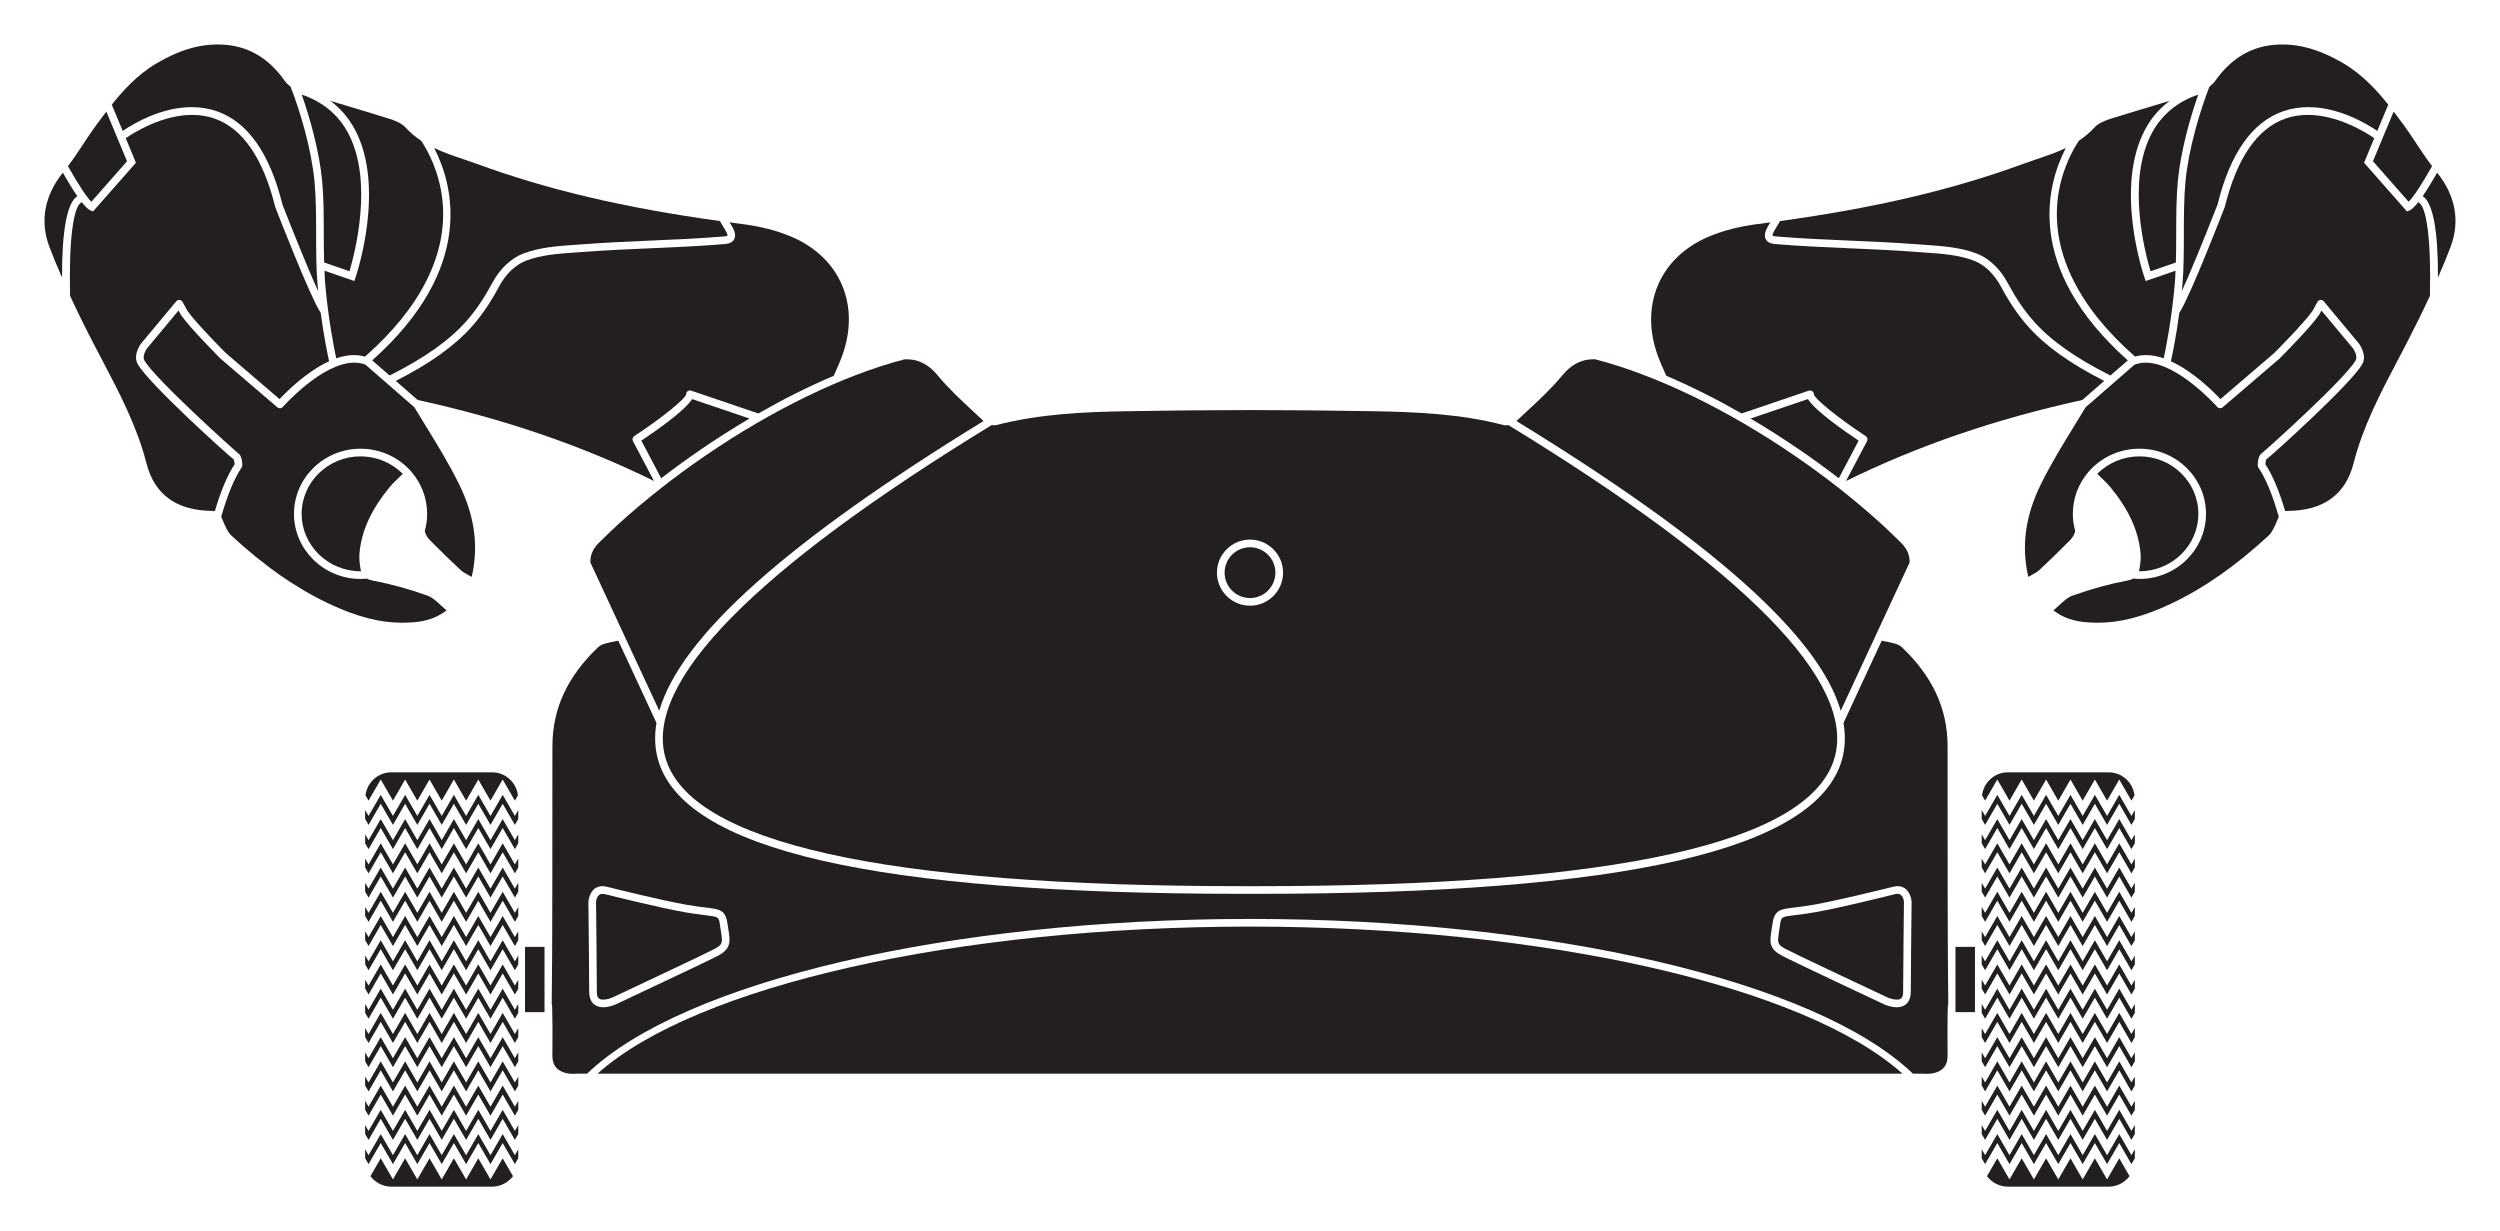 <?xml version="1.0" encoding="UTF-8" standalone="no"?>
<!-- Created with Inkscape (http://www.inkscape.org/) -->

<svg
   xmlns:dc="http://purl.org/dc/elements/1.1/"
   xmlns:cc="http://creativecommons.org/ns#"
   xmlns:rdf="http://www.w3.org/1999/02/22-rdf-syntax-ns#"
   xmlns:svg="http://www.w3.org/2000/svg"
   xmlns="http://www.w3.org/2000/svg"
   xmlns:sodipodi="http://sodipodi.sourceforge.net/DTD/sodipodi-0.dtd"
   xmlns:inkscape="http://www.inkscape.org/namespaces/inkscape"
   width="280.96"
   height="138.361"
   viewBox="0 0 280.96 138.361"
   id="svg3824"
   version="1.1"
   inkscape:version="0.91 r"
   sodipodi:docname="updroid.svg">
  <defs
     id="defs3826">
    <clipPath
       clipPathUnits="userSpaceOnUse"
       id="clipPath60">
      <path
         d="m 0,841.89 595.28,0 L 595.28,0 0,0 0,841.89 Z"
         id="path62"
         inkscape:connector-curvature="0" />
    </clipPath>
  </defs>
  <sodipodi:namedview
     id="base"
     pagecolor="#ffffff"
     bordercolor="#666666"
     borderopacity="1.0"
     inkscape:pageopacity="0.0"
     inkscape:pageshadow="2"
     inkscape:zoom="2.8"
     inkscape:cx="168.15086"
     inkscape:cy="53.008062"
     inkscape:document-units="px"
     inkscape:current-layer="layer1"
     showgrid="false"
     units="px"
     fit-margin-top="5"
     fit-margin-left="5"
     fit-margin-right="5"
     fit-margin-bottom="5"
     inkscape:window-width="1859"
     inkscape:window-height="1056"
     inkscape:window-x="61"
     inkscape:window-y="24"
     inkscape:window-maximized="1" />
  <g
     inkscape:label="Layer 1"
     inkscape:groupmode="layer"
     id="layer1"
     transform="translate(-196.663,-408.896)">
    <g
       transform="matrix(1.25,0,0,-1.25,161.61,1286.342)"
       id="g56">
      <g
         id="g58"
         clip-path="url(#clipPath60)">
        <g
           id="g64"
           transform="translate(92.295,616.651)">
          <path
             d="M 0,0 C 0.75,0.399 0.723,0.565 0.553,1.646 0.529,1.795 0.504,1.955 0.479,2.131 0.371,2.879 0.371,2.879 -0.877,3.029 -1.398,3.09 -1.973,3.161 -2.745,3.3 c -2.19,0.392 -5.991,1.333 -7.105,1.612 -0.088,0.022 -0.166,0.032 -0.235,0.032 -0.513,0 -0.574,-0.665 -0.579,-0.741 0,-0.014 0.073,-6.431 0.073,-8.084 0,-0.57 0.23,-0.687 0.574,-0.687 0.333,0 0.692,0.135 0.83,0.194 l 0.011,0.004 0.211,0.099 C -3.813,-1.852 -0.629,-0.335 0,0"
             style="fill:#231f20;fill-opacity:1;fill-rule:nonzero;stroke:none"
             id="path66"
             inkscape:connector-curvature="0" />
        </g>
        <g
           id="g68"
           transform="translate(199.221,620.865)">
          <path
             d="m 0,0 c -0.002,0.021 -0.048,0.73 -0.579,0.73 -0.069,0 -0.149,-0.01 -0.235,-0.032 -0.788,-0.198 -4.829,-1.204 -7.103,-1.612 -0.781,-0.14 -1.375,-0.213 -1.871,-0.271 -1.246,-0.15 -1.246,-0.15 -1.355,-0.898 -0.02,-0.142 -0.04,-0.273 -0.059,-0.396 l -0.013,-0.085 c -0.172,-1.084 -0.198,-1.25 0.551,-1.65 0.893,-0.476 6.607,-3.164 9.022,-4.297 l 0.161,-0.075 c 0.11,-0.047 0.488,-0.196 0.835,-0.196 0.343,0 0.572,0.117 0.572,0.687 0,1.682 0.073,8.057 0.074,8.095"
             style="fill:#231f20;fill-opacity:1;fill-rule:nonzero;stroke:none"
             id="path70"
             inkscape:connector-curvature="0" />
        </g>
        <g
           id="g72"
           transform="translate(199.903,620.368)">
          <path
             d="m 0,0 c -0.017,-1.537 -0.067,-6.214 -0.067,-7.598 0,-0.86 -0.472,-1.374 -1.262,-1.374 -0.567,0 -1.122,0.258 -1.127,0.261 l -0.309,0.145 c -6.548,3.073 -8.457,4.004 -8.904,4.242 -1.181,0.63 -1.084,1.244 -0.909,2.358 0.024,0.151 0.048,0.307 0.072,0.477 0.183,1.269 0.665,1.328 1.953,1.484 0.472,0.057 1.056,0.127 1.832,0.265 2.179,0.392 5.953,1.325 7.059,1.601 0.137,0.035 0.271,0.054 0.4,0.054 0.945,0 1.241,-0.919 1.267,-1.404 C 0.005,0.493 0.003,0.309 0,0 m -107.284,-4.324 c -0.443,-0.237 -2.336,-1.159 -8.849,-4.216 l -0.366,-0.172 c -0.006,-0.003 -0.562,-0.26 -1.126,-0.26 -0.79,0 -1.262,0.514 -1.262,1.374 0,1.384 -0.05,6.061 -0.067,7.598 -0.003,0.309 -0.005,0.493 -0.005,0.504 0.026,0.492 0.323,1.411 1.266,1.411 0.127,0 0.262,-0.018 0.403,-0.054 0.781,-0.195 4.789,-1.193 7.058,-1.601 0.772,-0.138 1.355,-0.208 1.825,-0.264 1.295,-0.157 1.777,-0.216 1.958,-1.485 0.024,-0.17 0.05,-0.326 0.073,-0.471 0.171,-1.081 0.273,-1.732 -0.908,-2.364 M 3.302,-8.672 3.263,-3.871 C 3.247,-0.175 3.246,3.584 3.246,7.218 c 0,2.435 0,4.871 -0.005,7.306 -0.007,3.349 -1.351,6.253 -4.109,8.876 -0.302,0.287 -0.813,0.388 -1.353,0.494 -0.151,0.03 -0.305,0.06 -0.459,0.094 l -3.436,-7.396 c 0.195,-1.155 0.151,-2.255 -0.13,-3.271 C -8.501,5.184 -25.694,1.228 -58.807,1.228 l -1.342,0 c -33.112,0 -50.304,3.956 -52.559,12.093 -0.283,1.018 -0.326,2.118 -0.131,3.273 l -3.435,7.394 c -0.153,-0.034 -0.307,-0.064 -0.459,-0.094 -0.541,-0.107 -1.051,-0.207 -1.352,-0.494 -2.76,-2.623 -4.103,-5.526 -4.11,-8.876 -0.005,-2.399 -0.005,-4.797 -0.005,-7.197 -10e-4,-3.67 -0.002,-7.465 -0.018,-11.198 l -0.039,-4.8 c 0.026,-0.098 0.039,-0.175 0.041,-0.25 0.036,-1.257 0.029,-2.537 0.022,-3.775 l -0.003,-0.643 c -0.003,-0.863 0.423,-1.376 1.301,-1.567 0.148,-0.032 0.31,-0.047 0.528,-0.047 0.097,0 0.197,0.003 0.297,0.006 0.1,0.003 0.201,0.006 0.301,0.006 l 0.693,0 c 8.652,8.315 32.588,13.904 59.599,13.912 27.014,-0.008 50.95,-5.597 59.599,-13.912 l 0.693,0 c 0.101,0 0.202,-0.003 0.303,-0.006 0.099,-0.003 0.198,-0.006 0.296,-0.006 0.218,0 0.381,0.015 0.528,0.047 0.878,0.19 1.304,0.704 1.301,1.568 l -0.003,0.611 c -0.007,1.248 -0.014,2.539 0.024,3.807 10e-4,0.073 0.012,0.15 0.039,0.248"
             style="fill:#231f20;fill-opacity:1;fill-rule:nonzero;stroke:none"
             id="path74"
             inkscape:connector-curvature="0" />
        </g>
        <g
           id="g76"
           transform="translate(219.673,623.437)">
          <path
             d="m 0,0 0.308,0.529 0,0.804 L 0,0.802 -1.094,2.701 -2.189,0.802 -3.287,2.701 -4.384,0.802 -5.479,2.701 -6.576,0.802 -7.672,2.701 -8.769,0.802 l -1.097,1.899 -1.096,-1.899 -1.096,1.899 -1.097,-1.899 -0.306,0.529 0,-0.803 L -13.155,0 -12.058,1.898 -10.962,0 -9.866,1.898 -8.769,0 -7.672,1.898 -6.576,0 -5.479,1.898 -4.384,0 -3.287,1.898 -2.189,0 -1.094,1.898 0,0 Z"
             style="fill:#231f20;fill-opacity:1;fill-rule:nonzero;stroke:none"
             id="path78"
             inkscape:connector-curvature="0" />
        </g>
        <g
           id="g80"
           transform="translate(219.673,627.793)">
          <path
             d="m 0,0 0.308,0.53 0,0.804 L 0,0.803 -1.094,2.701 -2.189,0.803 -3.287,2.701 -4.384,0.803 -5.479,2.701 -6.576,0.803 -7.672,2.701 -8.769,0.803 l -1.097,1.898 -1.096,-1.898 -1.096,1.898 -1.097,-1.898 -0.306,0.529 0,-0.804 L -13.155,0 -12.058,1.899 -10.962,0 -9.866,1.899 -8.769,0 -7.672,1.899 -6.576,0 -5.479,1.899 -4.384,0 -3.287,1.899 -2.189,0 -1.094,1.899 0,0 Z"
             style="fill:#231f20;fill-opacity:1;fill-rule:nonzero;stroke:none"
             id="path82"
             inkscape:connector-curvature="0" />
        </g>
        <g
           id="g84"
           transform="translate(219.673,621.258)">
          <path
             d="m 0,0 0.308,0.529 0,0.805 L 0,0.803 -1.094,2.701 -2.189,0.803 -3.287,2.701 -4.384,0.803 -5.479,2.701 -6.576,0.803 -7.672,2.701 -8.769,0.803 l -1.097,1.898 -1.096,-1.898 -1.096,1.898 -1.097,-1.898 -0.306,0.529 0,-0.804 L -13.155,0 -12.058,1.898 -10.962,0 -9.866,1.898 -8.769,-0.001 -7.672,1.898 -6.576,0 -5.479,1.898 -4.384,0 -3.287,1.898 -2.189,0 -1.094,1.898 0,0 Z"
             style="fill:#231f20;fill-opacity:1;fill-rule:nonzero;stroke:none"
             id="path86"
             inkscape:connector-curvature="0" />
        </g>
        <g
           id="g88"
           transform="translate(219.673,625.615)">
          <path
             d="m 0,0 0.308,0.53 0,0.805 L 0,0.803 -1.094,2.701 -2.189,0.803 -3.287,2.701 -4.384,0.803 -5.479,2.701 -6.576,0.803 -7.672,2.701 -8.769,0.803 l -1.097,1.898 -1.096,-1.898 -1.096,1.898 -1.097,-1.898 -0.306,0.529 0,-0.804 L -13.155,0 -12.058,1.899 -10.962,0 -9.866,1.899 -8.769,0 -7.672,1.899 -6.576,0 -5.479,1.899 -4.384,0 -3.287,1.899 -2.189,0 -1.094,1.899 0,0 Z"
             style="fill:#231f20;fill-opacity:1;fill-rule:nonzero;stroke:none"
             id="path90"
             inkscape:connector-curvature="0" />
        </g>
        <g
           id="g92"
           transform="translate(73.237,597.816)">
          <path
             d="M 0,0 -1.096,-1.898 -2.192,0 -3.288,-1.898 -4.388,0 -5.481,-1.898 -6.577,0 -7.675,-1.898 -8.771,0 -9.866,-1.898 -10.964,0 -11.89,-1.604 c 0.448,-0.592 1.145,-0.944 1.883,-0.944 l 9.051,0 c 0.739,0 1.437,0.352 1.883,0.944 L 0,0 Z"
             style="fill:#231f20;fill-opacity:1;fill-rule:nonzero;stroke:none"
             id="path94"
             inkscape:connector-curvature="0" />
        </g>
        <g
           id="g96"
           transform="translate(74.334,608.186)">
          <path
             d="m 0,0 0.305,0.528 0,0.803 L 0,0.803 l -1.097,1.9 -1.095,-1.9 -1.097,1.9 -1.096,-1.9 -1.099,1.9 -1.094,-1.9 -1.096,1.9 -1.097,-1.9 -1.096,1.9 -1.096,-1.9 -1.098,1.9 -1.095,-1.9 -0.307,0.531 0,-0.804 L -13.156,0 -12.061,1.9 -10.963,0 -9.867,1.9 -8.771,0 -7.674,1.9 -6.578,0 -5.484,1.9 -4.385,0 -3.289,1.9 -2.192,0 -1.097,1.9 0,0 Z"
             style="fill:#231f20;fill-opacity:1;fill-rule:nonzero;stroke:none"
             id="path98"
             inkscape:connector-curvature="0" />
        </g>
        <g
           id="g100"
           transform="translate(74.334,606.008)">
          <path
             d="m 0,0 0.305,0.527 0,0.804 L 0,0.803 -1.097,2.701 -2.192,0.803 -3.289,2.701 -4.385,0.803 -5.484,2.701 -6.578,0.803 -7.674,2.701 -8.771,0.803 l -1.096,1.898 -1.096,-1.898 -1.098,1.898 -1.095,-1.898 -0.307,0.53 0,-0.805 L -13.156,0 -12.061,1.897 -10.963,0 -9.867,1.897 -8.771,0 -7.674,1.897 -6.578,0 -5.484,1.897 -4.385,-0.001 -3.289,1.897 -2.192,0 -1.097,1.897 0,0 Z"
             style="fill:#231f20;fill-opacity:1;fill-rule:nonzero;stroke:none"
             id="path102"
             inkscape:connector-curvature="0" />
        </g>
        <g
           id="g104"
           transform="translate(74.334,610.366)">
          <path
             d="m 0,0 0.305,0.528 0,0.801 L 0,0.801 l -1.097,1.9 -1.095,-1.9 -1.097,1.9 -1.096,-1.9 -1.099,1.9 -1.094,-1.9 -1.096,1.9 -1.097,-1.9 -1.096,1.9 -1.096,-1.9 -1.098,1.9 -1.095,-1.9 -0.307,0.531 0,-0.802 L -13.156,0 -12.061,1.898 -10.963,0 -9.867,1.898 -8.771,0 -7.674,1.898 -6.578,0 -5.484,1.898 -4.385,0 -3.289,1.898 -2.192,0 -1.097,1.898 0,0 Z"
             style="fill:#231f20;fill-opacity:1;fill-rule:nonzero;stroke:none"
             id="path106"
             inkscape:connector-curvature="0" />
        </g>
        <g
           id="g108"
           transform="translate(74.334,603.83)">
          <path
             d="m 0,0 0.305,0.528 0,0.802 L 0,0.802 -1.097,2.701 -2.192,0.802 -3.289,2.701 -4.385,0.802 -5.484,2.701 -6.578,0.802 -7.674,2.701 -8.771,0.802 l -1.096,1.899 -1.096,-1.899 -1.098,1.899 -1.095,-1.899 -0.307,0.53 0,-0.802 L -13.156,0 -12.061,1.898 -10.963,0 -9.867,1.898 -8.771,0 -7.674,1.898 -6.578,0 -5.484,1.898 -4.385,0 -3.289,1.898 -2.192,0 -1.097,1.898 0,0 Z"
             style="fill:#231f20;fill-opacity:1;fill-rule:nonzero;stroke:none"
             id="path110"
             inkscape:connector-curvature="0" />
        </g>
        <g
           id="g112"
           transform="translate(74.334,597.294)">
          <path
             d="m 0,0 0.305,0.528 0,0.802 L 0,0.802 -1.097,2.7 -2.192,0.802 -3.289,2.7 -4.385,0.802 -5.484,2.7 -6.578,0.802 -7.674,2.7 -8.771,0.802 -9.867,2.7 -10.963,0.802 -12.061,2.7 l -1.095,-1.898 -0.307,0.53 0,-0.803 L -13.156,0 -12.061,1.897 -10.963,0 -9.867,1.897 -8.771,0 -7.674,1.897 -6.578,0 -5.484,1.897 -4.385,-0.001 -3.289,1.897 -2.192,0 -1.097,1.897 0,0 Z"
             style="fill:#231f20;fill-opacity:1;fill-rule:nonzero;stroke:none"
             id="path114"
             inkscape:connector-curvature="0" />
        </g>
        <g
           id="g116"
           transform="translate(74.334,601.651)">
          <path
             d="m 0,0 0.305,0.528 0,0.802 L 0,0.802 -1.097,2.701 -2.192,0.802 -3.289,2.701 -4.385,0.802 -5.484,2.701 -6.578,0.802 -7.674,2.701 -8.771,0.802 l -1.096,1.899 -1.096,-1.899 -1.098,1.899 -1.095,-1.899 -0.307,0.531 0,-0.804 L -13.156,0 -12.061,1.899 -10.963,0 -9.867,1.899 -8.771,0 -7.674,1.899 -6.578,0 -5.484,1.899 -4.385,0 -3.289,1.899 -2.192,0 -1.097,1.899 0,0 Z"
             style="fill:#231f20;fill-opacity:1;fill-rule:nonzero;stroke:none"
             id="path118"
             inkscape:connector-curvature="0" />
        </g>
        <g
           id="g120"
           transform="translate(73.237,631.872)">
          <path
             d="m 0,0 1.097,-1.899 0.274,0.476 C 1.228,-0.239 0.233,0.648 -0.956,0.648 l -9.051,0 c -1.189,0 -2.182,-0.886 -2.328,-2.07 L -12.06,-1.899 -10.964,0 -9.866,-1.899 -8.771,0 -7.675,-1.899 -6.577,0 -5.481,-1.899 -4.388,0 -3.288,-1.899 -2.192,0 -1.096,-1.899 0,0 Z"
             style="fill:#231f20;fill-opacity:1;fill-rule:nonzero;stroke:none"
             id="path122"
             inkscape:connector-curvature="0" />
        </g>
        <g
           id="g124"
           transform="translate(74.334,599.472)">
          <path
             d="m 0,0 0.305,0.528 0,0.804 L 0,0.804 -1.097,2.701 -2.192,0.804 -3.289,2.701 -4.385,0.804 -5.484,2.701 -6.578,0.804 -7.674,2.701 -8.771,0.804 l -1.096,1.897 -1.096,-1.897 -1.098,1.897 -1.095,-1.897 -0.307,0.53 0,-0.806 L -13.156,0 -12.061,1.898 -10.963,0 -9.867,1.898 -8.771,0 -7.674,1.898 -6.578,0 -5.484,1.898 -4.385,0 -3.289,1.898 -2.192,0 -1.097,1.898 0,0 Z"
             style="fill:#231f20;fill-opacity:1;fill-rule:nonzero;stroke:none"
             id="path126"
             inkscape:connector-curvature="0" />
        </g>
        <g
           id="g128"
           transform="translate(219.673,601.651)">
          <path
             d="m 0,0 0.308,0.529 0,0.805 L 0,0.802 -1.094,2.701 -2.189,0.802 -3.287,2.701 -4.384,0.802 -5.479,2.701 -6.576,0.802 -7.672,2.701 -8.769,0.802 l -1.097,1.899 -1.096,-1.899 -1.096,1.899 -1.097,-1.899 -0.306,0.529 0,-0.803 L -13.155,0 -12.058,1.899 -10.962,0 -9.866,1.899 -8.769,0 -7.672,1.899 -6.576,0 -5.479,1.899 -4.384,0 -3.287,1.899 -2.189,0 -1.094,1.899 0,0 Z"
             style="fill:#231f20;fill-opacity:1;fill-rule:nonzero;stroke:none"
             id="path130"
             inkscape:connector-curvature="0" />
        </g>
        <g
           id="g132"
           transform="translate(219.673,619.079)">
          <path
             d="m 0,0 0.308,0.53 0,0.805 L 0,0.804 -1.094,2.701 -2.189,0.804 -3.287,2.701 -4.384,0.804 -5.479,2.701 -6.576,0.804 -7.672,2.701 -8.769,0.804 l -1.097,1.897 -1.096,-1.897 -1.096,1.897 -1.097,-1.897 -0.306,0.529 0,-0.805 L -13.155,0 -12.058,1.899 -10.962,0 -9.866,1.899 -8.769,0 -7.672,1.899 -6.576,0 -5.479,1.899 -4.384,0 -3.287,1.899 -2.189,0 -1.094,1.899 0,0 Z"
             style="fill:#231f20;fill-opacity:1;fill-rule:nonzero;stroke:none"
             id="path134"
             inkscape:connector-curvature="0" />
        </g>
        <g
           id="g136"
           transform="translate(218.579,597.816)">
          <path
             d="M 0,0 -1.096,-1.898 -2.193,0 -3.29,-1.898 -4.386,0 -5.482,-1.898 -6.578,0 -7.675,-1.898 -8.772,0 -9.868,-1.898 -10.964,0 -11.892,-1.604 c 0.447,-0.592 1.145,-0.944 1.884,-0.944 l 9.05,0 c 0.739,0 1.437,0.352 1.883,0.944 L 0,0 Z"
             style="fill:#231f20;fill-opacity:1;fill-rule:nonzero;stroke:none"
             id="path138"
             inkscape:connector-curvature="0" />
        </g>
        <g
           id="g140"
           transform="translate(218.579,631.872)">
          <path
             d="m 0,0 1.094,-1.899 0.277,0.478 c -0.144,1.183 -1.14,2.069 -2.329,2.069 l -9.05,0 c -1.189,0 -2.183,-0.887 -2.328,-2.071 L -12.062,-1.899 -10.964,0 -9.868,-1.899 -8.772,0 -7.675,-1.899 -6.578,0 -5.482,-1.899 -4.386,0 -3.29,-1.899 -2.193,0 -1.096,-1.899 0,0 Z"
             style="fill:#231f20;fill-opacity:1;fill-rule:nonzero;stroke:none"
             id="path142"
             inkscape:connector-curvature="0" />
        </g>
        <g
           id="g144"
           transform="translate(74.334,612.543)">
          <path
             d="m 0,0 0.305,0.529 0,0.803 L 0,0.805 -1.097,2.702 -2.192,0.805 -3.289,2.702 -4.385,0.805 -5.484,2.702 -6.578,0.805 -7.674,2.702 -8.771,0.805 l -1.096,1.897 -1.096,-1.897 -1.098,1.897 -1.095,-1.897 -0.307,0.53 0,-0.804 L -13.156,0 -12.061,1.9 -10.963,0 -9.867,1.9 -8.771,0 -7.674,1.9 -6.578,0 -5.484,1.9 -4.385,0 -3.289,1.9 -2.192,0 -1.097,1.9 0,0 Z"
             style="fill:#231f20;fill-opacity:1;fill-rule:nonzero;stroke:none"
             id="path146"
             inkscape:connector-curvature="0" />
        </g>
        <g
           id="g148"
           transform="translate(219.673,599.472)">
          <path
             d="m 0,0 0.308,0.528 0,0.807 L 0,0.804 -1.094,2.701 -2.189,0.804 -3.287,2.701 -4.384,0.804 -5.479,2.701 -6.576,0.804 -7.672,2.701 -8.769,0.804 l -1.097,1.897 -1.096,-1.897 -1.096,1.897 -1.097,-1.897 -0.306,0.529 0,-0.805 L -13.155,0 -12.058,1.898 -10.962,0 -9.866,1.898 -8.769,0 -7.672,1.898 -6.576,0 -5.479,1.898 -4.384,0 -3.287,1.898 -2.189,0 -1.094,1.898 0,0 Z"
             style="fill:#231f20;fill-opacity:1;fill-rule:nonzero;stroke:none"
             id="path150"
             inkscape:connector-curvature="0" />
        </g>
        <path
           d="m 75.245,610.961 1.754,0 0,5.864 -1.754,0 0,-5.864 z"
           style="fill:#231f20;fill-opacity:1;fill-rule:nonzero;stroke:none"
           id="path152"
           inkscape:connector-curvature="0" />
        <path
           d="m 203.852,610.961 1.754,0 0,5.864 -1.754,0 0,-5.864 z"
           style="fill:#231f20;fill-opacity:1;fill-rule:nonzero;stroke:none"
           id="path154"
           inkscape:connector-curvature="0" />
        <g
           id="g156"
           transform="translate(140.426,618.65)">
          <path
             d="m 0,0 c -26.351,-0.007 -49.834,-5.312 -58.664,-13.224 l 117.327,0 C 49.834,-5.312 26.351,-0.007 0,0"
             style="fill:#231f20;fill-opacity:1;fill-rule:nonzero;stroke:none"
             id="path158"
             inkscape:connector-curvature="0" />
        </g>
        <g
           id="g160"
           transform="translate(219.673,597.294)">
          <path
             d="m 0,0 0.308,0.529 0,0.804 L 0,0.802 -1.094,2.7 -2.189,0.802 -3.287,2.7 -4.384,0.802 -5.479,2.7 -6.576,0.802 -7.672,2.7 -8.769,0.802 -9.866,2.7 -10.962,0.802 -12.058,2.7 l -1.097,-1.898 -0.306,0.529 0,-0.803 L -13.155,0 -12.058,1.897 -10.962,0 -9.866,1.897 -8.769,-0.001 -7.672,1.897 -6.576,0 -5.479,1.897 -4.384,0 -3.287,1.897 -2.189,0 -1.094,1.897 0,0 Z"
             style="fill:#231f20;fill-opacity:1;fill-rule:nonzero;stroke:none"
             id="path162"
             inkscape:connector-curvature="0" />
        </g>
        <g
           id="g164"
           transform="translate(219.673,612.543)">
          <path
             d="m 0,0 0.308,0.531 0,0.805 L 0,0.805 -1.094,2.702 -2.189,0.805 -3.287,2.702 -4.384,0.805 -5.479,2.702 -6.576,0.805 -7.672,2.702 -8.769,0.805 l -1.097,1.897 -1.096,-1.897 -1.096,1.897 -1.097,-1.897 -0.306,0.528 0,-0.804 L -13.155,0 -12.058,1.9 -10.962,0 -9.866,1.9 -8.769,0 -7.672,1.9 -6.576,0 -5.479,1.9 -4.384,0 -3.287,1.9 -2.189,0 -1.094,1.9 0,0 Z"
             style="fill:#231f20;fill-opacity:1;fill-rule:nonzero;stroke:none"
             id="path166"
             inkscape:connector-curvature="0" />
        </g>
        <g
           id="g168"
           transform="translate(219.673,614.722)">
          <path
             d="m 0,0 0.308,0.53 0,0.805 L 0,0.803 -1.094,2.702 -2.189,0.803 -3.287,2.702 -4.384,0.803 -5.479,2.702 -6.576,0.803 -7.672,2.702 -8.769,0.803 l -1.097,1.899 -1.096,-1.899 -1.096,1.899 -1.097,-1.899 -0.306,0.528 0,-0.803 L -13.155,0 -12.058,1.899 -10.962,0 -9.866,1.899 -8.769,0 -7.672,1.899 -6.576,0 -5.479,1.899 -4.384,0 -3.287,1.899 -2.189,0 -1.094,1.899 0,0 Z"
             style="fill:#231f20;fill-opacity:1;fill-rule:nonzero;stroke:none"
             id="path170"
             inkscape:connector-curvature="0" />
        </g>
        <g
           id="g172"
           transform="translate(219.673,616.901)">
          <path
             d="m 0,0 0.308,0.529 0,0.805 L 0,0.802 -1.094,2.701 -2.189,0.802 -3.287,2.701 -4.384,0.802 -5.479,2.701 -6.576,0.802 -7.672,2.701 -8.769,0.802 l -1.097,1.899 -1.096,-1.899 -1.096,1.899 -1.097,-1.899 -0.306,0.529 0,-0.803 L -13.155,0 -12.058,1.898 -10.962,0 -9.866,1.898 -8.769,0 -7.672,1.898 -6.576,0 -5.479,1.898 -4.384,0 -3.287,1.898 -2.189,0 -1.094,1.898 0,0 Z"
             style="fill:#231f20;fill-opacity:1;fill-rule:nonzero;stroke:none"
             id="path174"
             inkscape:connector-curvature="0" />
        </g>
        <g
           id="g176"
           transform="translate(219.673,603.83)">
          <path
             d="m 0,0 0.308,0.53 0,0.803 L 0,0.802 -1.094,2.701 -2.189,0.802 -3.287,2.701 -4.384,0.802 -5.479,2.701 -6.576,0.802 -7.672,2.701 -8.769,0.802 l -1.097,1.899 -1.096,-1.899 -1.096,1.899 -1.097,-1.899 -0.306,0.529 0,-0.803 L -13.155,0 -12.058,1.898 -10.962,0 -9.866,1.898 -8.769,0 -7.672,1.898 -6.576,0 -5.479,1.898 -4.384,0 -3.287,1.898 -2.189,0 -1.094,1.898 0,0 Z"
             style="fill:#231f20;fill-opacity:1;fill-rule:nonzero;stroke:none"
             id="path178"
             inkscape:connector-curvature="0" />
        </g>
        <g
           id="g180"
           transform="translate(219.673,606.008)">
          <path
             d="m 0,0 0.308,0.528 0,0.806 L 0,0.803 -1.094,2.701 -2.189,0.803 -3.287,2.701 -4.384,0.803 -5.479,2.701 -6.576,0.803 -7.672,2.701 -8.769,0.803 l -1.097,1.898 -1.096,-1.898 -1.096,1.898 -1.097,-1.898 -0.306,0.529 0,-0.805 L -13.155,0 -12.058,1.897 -10.962,0 -9.866,1.897 -8.769,-0.001 -7.672,1.897 -6.576,0 -5.479,1.897 -4.384,0 -3.287,1.897 -2.189,0 -1.094,1.897 0,0 Z"
             style="fill:#231f20;fill-opacity:1;fill-rule:nonzero;stroke:none"
             id="path182"
             inkscape:connector-curvature="0" />
        </g>
        <g
           id="g184"
           transform="translate(219.673,608.186)">
          <path
             d="m 0,0 0.308,0.53 0,0.805 L 0,0.803 l -1.094,1.9 -1.095,-1.9 -1.098,1.9 -1.097,-1.9 -1.095,1.9 -1.097,-1.9 -1.096,1.9 -1.097,-1.9 -1.097,1.9 -1.096,-1.9 -1.096,1.9 -1.097,-1.9 -0.306,0.529 0,-0.804 L -13.155,0 -12.058,1.9 -10.962,0 -9.866,1.9 -8.769,0 -7.672,1.9 -6.576,0 -5.479,1.9 -4.384,0 -3.287,1.9 -2.189,0 -1.094,1.9 0,0 Z"
             style="fill:#231f20;fill-opacity:1;fill-rule:nonzero;stroke:none"
             id="path186"
             inkscape:connector-curvature="0" />
        </g>
        <g
           id="g188"
           transform="translate(219.673,610.366)">
          <path
             d="m 0,0 0.308,0.53 0,0.803 L 0,0.801 l -1.094,1.9 -1.095,-1.9 -1.098,1.9 -1.097,-1.9 -1.095,1.9 -1.097,-1.9 -1.096,1.9 -1.097,-1.9 -1.097,1.9 -1.096,-1.9 -1.096,1.9 -1.097,-1.9 -0.306,0.529 0,-0.802 L -13.155,0 -12.058,1.898 -10.962,0 -9.866,1.898 -8.769,0 -7.672,1.898 -6.576,0 -5.479,1.898 -4.384,0 -3.287,1.898 -2.189,0 -1.094,1.898 0,0 Z"
             style="fill:#231f20;fill-opacity:1;fill-rule:nonzero;stroke:none"
             id="path190"
             inkscape:connector-curvature="0" />
        </g>
        <g
           id="g192"
           transform="translate(140.426,648.186)">
          <path
             d="M 0,0 C 1.26,0 2.284,1.025 2.284,2.285 2.284,3.544 1.26,4.568 0,4.568 -1.26,4.568 -2.283,3.544 -2.283,2.285 -2.283,1.025 -1.26,0 0,0"
             style="fill:#231f20;fill-opacity:1;fill-rule:nonzero;stroke:none"
             id="path194"
             inkscape:connector-curvature="0" />
        </g>
        <g
           id="g196"
           transform="translate(220.352,650.597)">
          <path
             d="m 0,0 c 0.014,-0.001 0.026,-0.001 0.04,-0.001 2.921,0 5.298,2.317 5.298,5.165 0,2.849 -2.377,5.166 -5.298,5.166 -1.42,0 -2.796,-0.571 -3.794,-1.573 C -3.645,8.651 -3.541,8.552 -3.443,8.458 -3.09,8.119 -2.811,7.852 -2.565,7.553 -0.918,5.544 -0.06,3.672 0.136,1.661 0.181,1.213 0.143,0.707 0.017,0.069 0.012,0.045 0.007,0.021 0,0"
             style="fill:#231f20;fill-opacity:1;fill-rule:nonzero;stroke:none"
             id="path198"
             inkscape:connector-curvature="0" />
        </g>
        <g
           id="g200"
           transform="translate(171.457,669.655)">
          <path
             d="m 0,0 c -0.037,0 -0.098,0.001 -0.16,0.001 -1.074,0 -1.983,-0.469 -2.778,-1.433 C -3.91,-2.61 -5.055,-3.673 -6.163,-4.7 -6.457,-4.973 -6.75,-5.245 -7.041,-5.52 -7.053,-5.53 -7.065,-5.541 -7.078,-5.552 10.595,-16.387 20.142,-24.915 22.08,-31.601 l 6.19,13.324 c 0.033,0.648 -0.216,1.229 -0.761,1.777 -0.569,0.571 -1.168,1.133 -1.748,1.676 -2.392,2.167 -4.999,4.222 -7.749,6.107 C 11.888,-4.518 5.491,-1.423 0,0"
             style="fill:#231f20;fill-opacity:1;fill-rule:nonzero;stroke:none"
             id="path202"
             inkscape:connector-curvature="0" />
        </g>
        <g
           id="g204"
           transform="translate(74.334,614.722)">
          <path
             d="m 0,0 0.305,0.528 0,0.802 L 0,0.803 -1.097,2.702 -2.192,0.803 -3.289,2.702 -4.385,0.803 -5.484,2.702 -6.578,0.803 -7.674,2.702 -8.771,0.803 l -1.096,1.899 -1.096,-1.899 -1.098,1.899 -1.095,-1.899 -0.307,0.531 0,-0.804 L -13.156,0 -12.061,1.899 -10.963,0 -9.867,1.899 -8.771,0 -7.674,1.899 -6.578,0 -5.484,1.899 -4.385,0 -3.289,1.899 -2.192,0 -1.097,1.899 0,0 Z"
             style="fill:#231f20;fill-opacity:1;fill-rule:nonzero;stroke:none"
             id="path206"
             inkscape:connector-curvature="0" />
        </g>
        <g
           id="g208"
           transform="translate(244.154,690.717)">
          <path
             d="M 0,0 C -0.3,0.405 -0.599,0.809 -0.904,1.208 L -2.767,-3.257 0.442,-6.901 C 0.86,-6.496 1.616,-5.347 2.55,-3.695 2.052,-3.051 1.597,-2.359 1.156,-1.69 0.786,-1.128 0.403,-0.548 0,0"
             style="fill:#231f20;fill-opacity:1;fill-rule:nonzero;stroke:none"
             id="path210"
             inkscape:connector-curvature="0" />
        </g>
        <g
           id="g212"
           transform="translate(115.562,664.951)">
          <path
             d="M 0,0 C -1.109,1.028 -2.256,2.093 -3.23,3.272 -4.069,4.291 -5.037,4.754 -6.193,4.7 -11.657,3.282 -18.055,0.187 -24.18,-4.013 c -2.75,-1.884 -5.357,-3.94 -7.75,-6.109 -0.578,-0.541 -1.177,-1.103 -1.747,-1.674 -0.544,-0.546 -0.792,-1.128 -0.76,-1.777 l 6.19,-13.323 c 1.937,6.685 11.484,15.213 29.157,26.048 C 0.898,-0.837 0.887,-0.827 0.875,-0.817 0.584,-0.542 0.293,-0.271 0,0"
             style="fill:#231f20;fill-opacity:1;fill-rule:nonzero;stroke:none"
             id="path214"
             inkscape:connector-curvature="0" />
        </g>
        <g
           id="g216"
           transform="translate(140.426,653.442)">
          <path
             d="m 0,0 c 1.639,0 2.973,-1.333 2.973,-2.971 0,-1.638 -1.334,-2.972 -2.973,-2.972 -1.639,0 -2.972,1.334 -2.972,2.972 C -2.972,-1.333 -1.639,0 0,0 m -23.217,10.302 c -21.352,-13.05 -31.226,-23.099 -29.351,-29.87 2.13,-7.692 19.591,-11.591 51.896,-11.591 l 1.343,0 c 32.304,0 49.766,3.899 51.899,11.591 1.874,6.77 -8,16.819 -29.35,29.87 -0.163,-0.036 -0.288,-0.039 -0.39,-0.01 -3.909,1.024 -8.004,1.182 -11.536,1.248 C 7.529,11.608 3.729,11.645 0,11.647 -3.729,11.645 -7.527,11.608 -11.293,11.54 c -3.531,-0.066 -7.627,-0.224 -11.537,-1.249 -0.102,-0.026 -0.226,-0.024 -0.387,0.011"
             style="fill:#231f20;fill-opacity:1;fill-rule:nonzero;stroke:none"
             id="path218"
             inkscape:connector-curvature="0" />
        </g>
        <g
           id="g220"
           transform="translate(36.52,670.937)">
          <path
             d="m 0,0 c 0.232,-0.449 0.469,-0.897 0.704,-1.345 1.54,-2.926 3.133,-5.953 3.986,-9.292 0.718,-2.811 2.704,-4.251 5.903,-4.278 0.087,-0.001 0.173,-0.005 0.249,-0.011 0.531,1.807 1.129,3.222 1.775,4.208 -0.013,0.225 -0.06,0.401 -0.084,0.435 -0.352,0.229 -7.643,6.795 -8.631,8.57 -0.466,0.841 0.301,1.841 0.309,1.851 L 7.371,3.93 C 7.436,4.008 7.533,4.053 7.639,4.053 7.78,4.042 7.881,3.976 7.936,3.873 l 0.439,-0.8 c 0.748,-1.09 3.418,-3.764 3.443,-3.791 l 4.838,-4.146 c 0.626,0.668 2.436,2.478 4.453,3.402 -0.11,0.495 -0.456,2.13 -0.754,4.368 L 20.301,2.99 c -0.934,1.426 -3.906,9.088 -4.031,9.413 -1.088,4.402 -2.927,7.076 -5.47,7.961 -0.623,0.218 -1.298,0.327 -2.005,0.327 -2.66,0 -5.149,-1.534 -5.969,-2.094 L 3.744,16.39 -0.113,12.009 -0.34,12.101 c -0.203,0.083 -0.453,0.318 -0.783,0.736 C -1.893,12.55 -2.295,9.352 -2.176,4.42 -1.544,3.051 -0.832,1.604 0,0"
             style="fill:#231f20;fill-opacity:1;fill-rule:nonzero;stroke:none"
             id="path222"
             inkscape:connector-curvature="0" />
        </g>
        <g
           id="g224"
           transform="translate(48.852,653.799)">
          <path
             d="m 0,0 c 2.938,-2.716 5.788,-4.709 8.714,-6.095 2.493,-1.183 4.598,-1.735 6.625,-1.735 0.092,0 0.183,0.002 0.275,0.004 1.192,0.032 2.459,0.145 3.726,1.104 -0.181,0.152 -0.349,0.308 -0.513,0.459 -0.397,0.369 -0.773,0.718 -1.197,0.868 -1.693,0.604 -3.349,1.059 -4.922,1.353 -0.209,0.039 -0.383,0.096 -0.542,0.178 -0.209,-0.02 -0.387,-0.029 -0.558,-0.029 -3.3,0 -5.986,2.626 -5.986,5.855 0,3.227 2.686,5.853 5.986,5.853 1.771,0 3.44,-0.76 4.58,-2.087 0.907,-1.051 1.405,-2.388 1.405,-3.766 0,-0.525 -0.072,-1.051 -0.217,-1.56 0.093,-0.322 0.238,-0.577 0.459,-0.802 0.967,-0.979 1.875,-1.862 2.778,-2.7 0.177,-0.164 0.406,-0.291 0.671,-0.436 0.1,-0.055 0.203,-0.112 0.313,-0.175 0.646,2.756 0.273,5.489 -1.139,8.352 -0.896,1.82 -1.979,3.582 -3.027,5.286 -0.33,0.539 -0.66,1.076 -0.986,1.615 l -4.389,3.824 c -0.311,0.124 -0.652,0.187 -1.013,0.187 -2.894,0 -6.396,-3.944 -6.43,-3.984 C 4.495,11.432 4.269,11.415 4.13,11.534 l -5.11,4.38 c -0.035,0.033 -2.732,2.725 -3.564,3.935 L -4.757,20.238 -7.582,16.85 C -7.634,16.776 -8.052,16.16 -7.829,15.758 -6.933,14.146 0.282,7.645 0.609,7.403 0.937,7.186 0.974,6.572 0.974,6.319 0.974,6.249 0.952,6.182 0.913,6.125 0.258,5.155 -0.376,3.623 -0.921,1.694 -0.861,1.562 -0.806,1.43 -0.752,1.303 -0.524,0.766 -0.327,0.303 0,0"
             style="fill:#231f20;fill-opacity:1;fill-rule:nonzero;stroke:none"
             id="path226"
             inkscape:connector-curvature="0" />
        </g>
        <g
           id="g228"
           transform="translate(233.739,656.022)">
          <path
             d="m 0,0 c 3.199,0.027 5.186,1.467 5.903,4.278 0.851,3.333 2.441,6.355 3.978,9.277 0.238,0.453 0.476,0.905 0.712,1.36 0.806,1.552 1.518,2.998 2.177,4.42 0.12,4.926 -0.283,8.123 -1.052,8.416 -0.326,-0.411 -0.583,-0.652 -0.783,-0.734 l -0.228,-0.093 -3.858,4.381 0.919,2.207 c -0.82,0.56 -3.305,2.094 -5.971,2.094 -0.707,0 -1.382,-0.109 -2.005,-0.327 -2.544,-0.886 -4.382,-3.56 -5.463,-7.946 -0.131,-0.341 -3.104,-8.006 -4.034,-9.428 l -0.056,-0.086 c -0.268,-2.013 -0.578,-3.56 -0.755,-4.366 2.032,-0.93 3.83,-2.735 4.452,-3.402 l 4.844,4.152 c 0.02,0.02 2.679,2.683 3.447,3.796 l 0.431,0.789 c 0.054,0.102 0.155,0.169 0.271,0.179 l 0.004,0 c 0.13,0 0.227,-0.045 0.292,-0.123 L 6.381,15.056 C 6.464,14.945 7.136,14.001 6.691,13.202 5.716,11.445 -1.584,4.865 -1.958,4.615 -1.964,4.597 -2.01,4.427 -2.023,4.196 -1.375,3.207 -0.777,1.792 -0.247,-0.01 -0.172,-0.005 -0.087,-0.001 0,0"
             style="fill:#231f20;fill-opacity:1;fill-rule:nonzero;stroke:none"
             id="path230"
             inkscape:connector-curvature="0" />
        </g>
        <g
           id="g232"
           transform="translate(232.757,655.111)">
          <path
             d="m 0,0 c 0.053,0.125 0.106,0.253 0.164,0.383 -0.554,1.958 -1.172,3.449 -1.836,4.432 -0.039,0.061 -0.059,0.127 -0.059,0.193 0,0.253 0.036,0.866 0.368,1.088 0.32,0.234 7.521,6.707 8.435,8.35 0.238,0.427 -0.243,1.087 -0.248,1.094 L 4,18.926 3.794,18.549 C 3.056,17.475 0.894,15.275 0.248,14.626 l -0.024,-0.023 -5.111,-4.38 c -0.135,-0.12 -0.366,-0.101 -0.482,0.036 -0.034,0.039 -3.537,3.982 -6.431,3.982 -0.361,0 -0.701,-0.062 -1.012,-0.186 l -4.391,-3.825 c -0.327,-0.544 -0.662,-1.088 -0.996,-1.633 -1.044,-1.699 -2.123,-3.454 -3.016,-5.268 -1.411,-2.862 -1.784,-5.597 -1.139,-8.352 0.109,0.063 0.212,0.12 0.31,0.173 0.266,0.147 0.495,0.274 0.674,0.439 0.911,0.846 1.846,1.755 2.778,2.7 0.218,0.223 0.364,0.479 0.458,0.802 -0.143,0.509 -0.217,1.033 -0.217,1.559 0,1.378 0.498,2.716 1.404,3.767 1.142,1.326 2.813,2.087 4.582,2.087 3.301,0 5.986,-2.626 5.986,-5.854 0,-3.228 -2.685,-5.854 -5.986,-5.854 -0.171,0 -0.349,0.009 -0.558,0.028 -0.158,-0.081 -0.332,-0.137 -0.544,-0.178 -1.571,-0.293 -3.227,-0.749 -4.921,-1.352 -0.424,-0.15 -0.798,-0.498 -1.195,-0.866 -0.164,-0.153 -0.333,-0.31 -0.514,-0.461 1.265,-0.959 2.533,-1.072 3.724,-1.105 0.093,-0.002 0.185,-0.004 0.276,-0.004 l 0.001,0 c 2.027,0 4.132,0.552 6.626,1.736 2.923,1.385 5.774,3.379 8.714,6.094 C -0.428,-1.008 -0.229,-0.54 0,0"
             style="fill:#231f20;fill-opacity:1;fill-rule:nonzero;stroke:none"
             id="path234"
             inkscape:connector-curvature="0" />
        </g>
        <g
           id="g236"
           transform="translate(221.506,689.983)">
          <path
             d="m 0,0 c -2.312,-4.339 -0.585,-10.848 -0.114,-12.414 l 2.277,0.788 c 0.02,0.733 0.029,1.537 0.029,2.52 0.002,1.615 0.004,3.283 0.15,4.827 0.245,2.598 1.093,5.657 1.835,7.747 C 2.29,2.828 0.886,1.662 0,0"
             style="fill:#231f20;fill-opacity:1;fill-rule:nonzero;stroke:none"
             id="path238"
             inkscape:connector-curvature="0" />
        </g>
        <g
           id="g240"
           transform="translate(193.363,658.958)">
          <path
             d="M 0,0 1.785,3.382 C 0.539,4.213 -2.135,6.07 -2.776,7.119 l -5.161,-1.75 c 1.509,-0.891 3,-1.84 4.431,-2.822 C -2.313,1.73 -1.134,0.874 0,0"
             style="fill:#231f20;fill-opacity:1;fill-rule:nonzero;stroke:none"
             id="path242"
             inkscape:connector-curvature="0" />
        </g>
        <g
           id="g244"
           transform="translate(248.371,679.771)">
          <path
             d="M 0,0 C 0.865,2.289 0.447,4.589 -1.209,6.661 -1.712,5.78 -2.14,5.088 -2.512,4.553 -1.587,3.943 -1.126,1.481 -1.138,-2.776 -0.686,-1.741 -0.32,-0.848 0,0"
             style="fill:#231f20;fill-opacity:1;fill-rule:nonzero;stroke:none"
             id="path246"
             inkscape:connector-curvature="0" />
        </g>
        <g
           id="g248"
           transform="translate(36.698,690.717)">
          <path
             d="m 0,0 c -0.409,-0.553 -0.794,-1.14 -1.168,-1.707 -0.436,-0.664 -0.888,-1.35 -1.38,-1.988 0.934,-1.653 1.69,-2.802 2.106,-3.206 L 2.766,-3.257 0.905,1.208 C 0.599,0.809 0.299,0.405 0,0"
             style="fill:#231f20;fill-opacity:1;fill-rule:nonzero;stroke:none"
             id="path250"
             inkscape:connector-curvature="0" />
        </g>
        <g
           id="g252"
           transform="translate(217.847,691.293)">
          <path
             d="m 0,0 c -0.464,-0.145 -1.123,-0.384 -1.502,-0.8 -0.405,-0.445 -0.863,-0.835 -1.4,-1.189 -0.501,-0.749 -1.658,-2.739 -1.922,-5.452 -0.461,-4.728 1.951,-9.552 6.976,-13.956 0.314,0.089 0.646,0.135 0.988,0.135 0.501,0 1.036,-0.097 1.59,-0.29 0.168,0.772 0.711,3.429 1.001,6.754 0.029,0.322 0.04,0.667 0.053,1.001 l 0.004,0.122 -2.682,-0.927 -0.11,0.327 C 2.884,-13.948 0.281,-6.19 3.052,-0.988 3.6,0.046 4.34,0.912 5.261,1.596 4.829,1.466 4.398,1.336 3.967,1.207 2.665,0.815 1.318,0.412 0,0"
             style="fill:#231f20;fill-opacity:1;fill-rule:nonzero;stroke:none"
             id="path254"
             inkscape:connector-curvature="0" />
        </g>
        <g
           id="g256"
           transform="translate(209.932,687.22)">
          <path
             d="m 0,0 c -6.354,-2.328 -13.3,-3.961 -21.85,-5.136 -0.078,-0.145 -0.172,-0.3 -0.256,-0.435 -0.119,-0.188 -0.476,-0.757 -0.418,-0.879 0.008,-0.011 0.083,-0.053 0.275,-0.069 2.205,-0.186 4.458,-0.283 6.638,-0.376 l 0.265,-0.011 c 1.893,-0.084 3.849,-0.17 5.77,-0.317 l 0.705,-0.049 c 1.609,-0.112 3.266,-0.226 4.738,-0.801 1.077,-0.422 2.073,-1.369 2.733,-2.6 0.76,-1.417 1.482,-2.483 2.338,-3.454 1.524,-1.731 3.786,-3.334 6.914,-4.897 l 1.563,1.361 C -0.01,-9.268 2.195,-1.748 3.842,1.428 2.989,1.021 2.084,0.716 1.204,0.418 0.8,0.281 0.397,0.146 0,0"
             style="fill:#231f20;fill-opacity:1;fill-rule:nonzero;stroke:none"
             id="path258"
             inkscape:connector-curvature="0" />
        </g>
        <g
           id="g260"
           transform="translate(186.123,681.82)">
          <path
             d="m 0,0 c -1.687,-0.21 -3.205,-0.602 -4.509,-1.164 -4.397,-1.888 -6.198,-6.226 -4.483,-10.794 0.176,-0.467 0.379,-0.923 0.614,-1.451 l 0.107,-0.241 c 2.206,-0.938 4.485,-2.078 6.776,-3.387 l 6.042,2.051 c 0.036,0.011 0.071,0.017 0.107,0.017 0.074,0 0.143,-0.022 0.202,-0.065 C 4.947,-15.098 5,-15.2 5,-15.314 c 0,-0.326 1.995,-2.003 4.664,-3.763 0.148,-0.099 0.197,-0.29 0.116,-0.447 l -1.892,-3.585 c 6.474,3.184 13.429,5.569 21.249,7.285 l 1.966,1.714 c -3.083,1.565 -5.332,3.178 -6.872,4.927 -0.896,1.019 -1.645,2.123 -2.429,3.585 -0.585,1.089 -1.451,1.921 -2.378,2.284 -1.381,0.54 -2.984,0.649 -4.534,0.754 l -0.709,0.051 c -1.997,0.153 -4.03,0.24 -5.995,0.325 -2.206,0.096 -4.466,0.194 -6.685,0.38 -0.429,0.037 -0.7,0.183 -0.832,0.448 -0.225,0.45 0.095,0.983 0.42,1.502 L 0.914,0.122 C 0.609,0.081 0.306,0.039 0,0"
             style="fill:#231f20;fill-opacity:1;fill-rule:nonzero;stroke:none"
             id="path262"
             inkscape:connector-curvature="0" />
        </g>
        <g
           id="g264"
           transform="translate(238.769,696.239)">
          <path
             d="m 0,0 c -2.279,1.346 -4.258,1.864 -6.299,1.683 -2.138,-0.199 -3.861,-1.259 -5.268,-3.241 -0.127,-0.179 -0.306,-0.358 -0.516,-0.517 -0.823,-2.09 -1.875,-5.562 -2.154,-8.525 -0.142,-1.512 -0.144,-3.164 -0.146,-4.761 l 0,-0.077 c -0.002,-1.473 -0.004,-2.998 -0.122,-4.366 -0.019,-0.224 -0.041,-0.444 -0.062,-0.662 0.716,1.57 1.812,4.22 3.14,7.605 0.046,0.118 0.073,0.184 0.075,0.189 1.126,4.59 3.111,7.418 5.891,8.385 0.709,0.247 1.471,0.372 2.264,0.372 2.716,0 5.162,-1.431 6.207,-2.139 l 0.984,2.362 C 3.049,-2.508 1.746,-1.033 0,0"
             style="fill:#231f20;fill-opacity:1;fill-rule:nonzero;stroke:none"
             id="path266"
             inkscape:connector-curvature="0" />
        </g>
        <g
           id="g268"
           transform="translate(74.334,627.793)">
          <path
             d="m 0,0 0.305,0.528 0,0.803 L 0,0.803 -1.097,2.701 -2.192,0.803 -3.289,2.701 -4.385,0.803 -5.484,2.701 -6.578,0.803 -7.674,2.701 -8.771,0.803 l -1.096,1.898 -1.096,-1.898 -1.098,1.898 -1.095,-1.898 -0.307,0.53 0,-0.803 L -13.156,0 -12.061,1.899 -10.963,0 -9.867,1.899 -8.771,0 -7.674,1.899 -6.578,0 -5.484,1.899 -4.385,0 -3.289,1.899 -2.192,0 -1.097,1.899 0,0 Z"
             style="fill:#231f20;fill-opacity:1;fill-rule:nonzero;stroke:none"
             id="path270"
             inkscape:connector-curvature="0" />
        </g>
        <g
           id="g272"
           transform="translate(74.334,625.615)">
          <path
             d="m 0,0 0.305,0.528 0,0.803 L 0,0.803 -1.097,2.701 -2.192,0.803 -3.289,2.701 -4.385,0.803 -5.484,2.701 -6.578,0.803 -7.674,2.701 -8.771,0.803 l -1.096,1.898 -1.096,-1.898 -1.098,1.898 -1.095,-1.898 -0.307,0.531 0,-0.804 L -13.156,0 -12.061,1.899 -10.963,0 -9.867,1.899 -8.771,0 -7.674,1.899 -6.578,0 -5.484,1.899 -4.385,0 -3.289,1.899 -2.192,0 -1.097,1.899 0,0 Z"
             style="fill:#231f20;fill-opacity:1;fill-rule:nonzero;stroke:none"
             id="path274"
             inkscape:connector-curvature="0" />
        </g>
        <g
           id="g276"
           transform="translate(85.703,662.341)">
          <path
             d="m 0,0 1.785,-3.383 c 1.144,0.881 2.322,1.737 3.505,2.547 1.442,0.988 2.934,1.938 4.435,2.822 L 4.563,3.736 C 3.922,2.691 1.246,0.831 0,0"
             style="fill:#231f20;fill-opacity:1;fill-rule:nonzero;stroke:none"
             id="path278"
             inkscape:connector-curvature="0" />
        </g>
        <g
           id="g280"
           transform="translate(33.69,686.432)">
          <path
             d="m 0,0 c -1.655,-2.073 -2.074,-4.372 -1.21,-6.661 0.314,-0.83 0.68,-1.723 1.139,-2.776 -0.01,4.258 0.451,6.72 1.373,7.329 C 0.929,-1.57 0.492,-0.862 0,0"
             style="fill:#231f20;fill-opacity:1;fill-rule:nonzero;stroke:none"
             id="path282"
             inkscape:connector-curvature="0" />
        </g>
        <g
           id="g284"
           transform="translate(74.334,623.437)">
          <path
             d="m 0,0 0.305,0.528 0,0.802 L 0,0.802 -1.097,2.701 -2.192,0.802 -3.289,2.701 -4.385,0.802 -5.484,2.701 -6.578,0.802 -7.674,2.701 -8.771,0.802 l -1.096,1.899 -1.096,-1.899 -1.098,1.899 -1.095,-1.899 -0.307,0.53 0,-0.803 L -13.156,0 -12.061,1.898 -10.963,0 -9.867,1.898 -8.771,0 -7.674,1.898 -6.578,0 -5.484,1.898 -4.385,0 -3.289,1.898 -2.192,0 -1.097,1.898 0,0 Z"
             style="fill:#231f20;fill-opacity:1;fill-rule:nonzero;stroke:none"
             id="path286"
             inkscape:connector-curvature="0" />
        </g>
        <g
           id="g288"
           transform="translate(74.334,616.901)">
          <path
             d="m 0,0 0.305,0.528 0,0.802 L 0,0.802 -1.097,2.701 -2.192,0.802 -3.289,2.701 -4.385,0.802 -5.484,2.701 -6.578,0.802 -7.674,2.701 -8.771,0.802 l -1.096,1.899 -1.096,-1.899 -1.098,1.899 -1.095,-1.899 -0.307,0.531 0,-0.804 L -13.156,0 -12.061,1.898 -10.963,0 -9.867,1.898 -8.771,0 -7.674,1.898 -6.578,0 -5.484,1.898 -4.385,0 -3.289,1.898 -2.192,0 -1.097,1.898 0,0 Z"
             style="fill:#231f20;fill-opacity:1;fill-rule:nonzero;stroke:none"
             id="path290"
             inkscape:connector-curvature="0" />
        </g>
        <g
           id="g292"
           transform="translate(74.334,621.258)">
          <path
             d="m 0,0 0.305,0.528 0,0.803 L 0,0.803 -1.097,2.701 -2.192,0.803 -3.289,2.701 -4.385,0.803 -5.484,2.701 -6.578,0.803 -7.674,2.701 -8.771,0.803 l -1.096,1.898 -1.096,-1.898 -1.098,1.898 -1.095,-1.898 -0.307,0.53 0,-0.804 L -13.156,0 -12.061,1.898 -10.963,0 -9.867,1.898 -8.771,0 -7.674,1.898 -6.578,0 -5.484,1.898 -4.385,-0.001 -3.289,1.898 -2.192,0 -1.097,1.898 0,0 Z"
             style="fill:#231f20;fill-opacity:1;fill-rule:nonzero;stroke:none"
             id="path294"
             inkscape:connector-curvature="0" />
        </g>
        <g
           id="g296"
           transform="translate(74.334,619.079)">
          <path
             d="m 0,0 0.305,0.528 0,0.804 L 0,0.804 -1.097,2.701 -2.192,0.804 -3.289,2.701 -4.385,0.804 -5.484,2.701 -6.578,0.804 -7.674,2.701 -8.771,0.804 l -1.096,1.897 -1.096,-1.897 -1.098,1.897 -1.095,-1.897 -0.307,0.53 0,-0.804 L -13.156,0 -12.061,1.899 -10.963,0 -9.867,1.899 -8.771,0 -7.674,1.899 -6.578,0 -5.484,1.899 -4.385,0 -3.289,1.899 -2.192,0 -1.097,1.899 0,0 Z"
             style="fill:#231f20;fill-opacity:1;fill-rule:nonzero;stroke:none"
             id="path298"
             inkscape:connector-curvature="0" />
        </g>
        <g
           id="g300"
           transform="translate(54.166,694.164)">
          <path
             d="M 0,0 C -0.211,0.16 -0.389,0.339 -0.517,0.518 -1.922,2.5 -3.645,3.56 -5.783,3.758 -7.828,3.94 -9.806,3.421 -12.082,2.075 c -1.747,-1.033 -3.049,-2.507 -3.994,-3.692 l 0.984,-2.362 c 1.043,0.708 3.488,2.139 6.207,2.139 0.793,0 1.555,-0.125 2.264,-0.372 2.777,-0.967 4.762,-3.794 5.897,-8.403 0.001,-10e-4 0.023,-0.056 0.058,-0.146 0.8,-2.039 2.196,-5.545 3.15,-7.633 -0.021,0.218 -0.042,0.44 -0.061,0.665 -0.122,1.408 -0.123,3.019 -0.124,4.441 -10e-4,1.514 -0.002,3.229 -0.146,4.764 C 1.873,-5.551 0.821,-2.083 0,0"
             style="fill:#231f20;fill-opacity:1;fill-rule:nonzero;stroke:none"
             id="path302"
             inkscape:connector-curvature="0" />
        </g>
        <g
           id="g304"
           transform="translate(55.169,693.451)">
          <path
             d="m 0,0 c 0.744,-2.095 1.592,-5.155 1.835,-7.747 0.144,-1.534 0.146,-3.191 0.148,-4.793 l 0,-0.034 c 0.002,-0.975 0.012,-1.779 0.033,-2.52 l 2.278,-0.788 C 4.762,-14.312 6.479,-7.79 4.179,-3.468 3.293,-1.807 1.888,-0.641 0,0"
             style="fill:#231f20;fill-opacity:1;fill-rule:nonzero;stroke:none"
             id="path306"
             inkscape:connector-curvature="0" />
        </g>
        <g
           id="g308"
           transform="translate(92.769,682.085)">
          <path
             d="m 0,0 c -8.551,1.175 -15.494,2.808 -21.848,5.136 -0.397,0.145 -0.8,0.281 -1.205,0.418 -0.88,0.298 -1.786,0.603 -2.638,1.009 1.646,-3.175 3.851,-10.696 -5.573,-19.09 l 1.564,-1.362 c 3.126,1.564 5.388,3.165 6.912,4.898 0.862,0.978 1.583,2.045 2.338,3.454 0.663,1.231 1.66,2.179 2.735,2.599 1.471,0.575 3.127,0.69 4.729,0.8 l 0.715,0.051 c 1.919,0.147 3.875,0.233 5.767,0.316 l 0.249,0.011 c 2.198,0.094 4.45,0.191 6.657,0.377 0.19,0.016 0.264,0.059 0.276,0.072 0.036,0.078 -0.105,0.374 -0.42,0.875 C 0.159,-0.277 0.07,-0.133 0,0"
             style="fill:#231f20;fill-opacity:1;fill-rule:nonzero;stroke:none"
             id="path310"
             inkscape:connector-curvature="0" />
        </g>
        <g
           id="g312"
           transform="translate(65.908,689.303)">
          <path
             d="m 0,0 c -0.541,0.357 -1,0.747 -1.401,1.189 -0.378,0.416 -1.038,0.656 -1.501,0.8 -1.307,0.408 -2.641,0.809 -3.93,1.196 -0.443,0.132 -0.887,0.266 -1.33,0.4 0.918,-0.683 1.658,-1.549 2.209,-2.584 2.756,-5.175 0.167,-12.958 0.055,-13.287 l -0.112,-0.326 -2.681,0.926 0.004,-0.135 c 0.013,-0.329 0.025,-0.67 0.052,-0.988 0.289,-3.322 0.832,-5.982 1,-6.753 0.935,0.323 1.809,0.375 2.581,0.154 5.025,4.404 7.437,9.229 6.976,13.956 C 1.666,-2.835 0.614,-0.92 0,0"
             style="fill:#231f20;fill-opacity:1;fill-rule:nonzero;stroke:none"
             id="path314"
             inkscape:connector-curvature="0" />
        </g>
        <g
           id="g316"
           transform="translate(63.066,658.15)">
          <path
             d="m 0,0 c 0.242,0.295 0.518,0.56 0.865,0.894 0.102,0.097 0.209,0.2 0.322,0.31 -0.996,1.001 -2.372,1.573 -3.792,1.573 -2.922,0 -5.299,-2.317 -5.299,-5.166 0,-2.847 2.377,-5.165 5.299,-5.165 0.013,0 0.026,0 0.039,0.001 -0.006,0.022 -0.012,0.045 -0.018,0.07 -0.077,0.406 -0.174,1.011 -0.117,1.592 C -2.506,-3.878 -1.646,-2.006 0,0"
             style="fill:#231f20;fill-opacity:1;fill-rule:nonzero;stroke:none"
             id="path318"
             inkscape:connector-curvature="0" />
        </g>
        <g
           id="g320"
           transform="translate(99.238,680.656)">
          <path
             d="m 0,0 c -1.305,0.562 -2.822,0.954 -4.51,1.164 -0.296,0.038 -0.592,0.078 -0.886,0.119 l -0.202,0.028 c 0.325,-0.521 0.645,-1.055 0.42,-1.503 -0.133,-0.265 -0.404,-0.411 -0.832,-0.448 -2.219,-0.186 -4.478,-0.284 -6.662,-0.379 -1.987,-0.085 -4.018,-0.172 -6.016,-0.326 l -0.71,-0.051 c -1.552,-0.105 -3.157,-0.214 -4.536,-0.754 -0.926,-0.363 -1.793,-1.195 -2.378,-2.285 -0.78,-1.457 -1.53,-2.562 -2.428,-3.584 -1.54,-1.75 -3.789,-3.363 -6.87,-4.927 l 1.965,-1.714 c 7.821,-1.717 14.776,-4.101 21.249,-7.285 l -1.892,3.584 c -0.083,0.156 -0.034,0.348 0.112,0.447 2.671,1.759 4.666,3.437 4.666,3.764 0,0.111 0.053,0.215 0.143,0.28 0.091,0.064 0.208,0.082 0.308,0.049 l 6.045,-2.052 c 2.286,1.308 4.566,2.447 6.776,3.387 l 0.105,0.235 c 0.237,0.531 0.441,0.989 0.616,1.457 C 6.199,-6.227 4.398,-1.889 0,0"
             style="fill:#231f20;fill-opacity:1;fill-rule:nonzero;stroke:none"
             id="path322"
             inkscape:connector-curvature="0" />
        </g>
      </g>
    </g>
  </g>
</svg>

